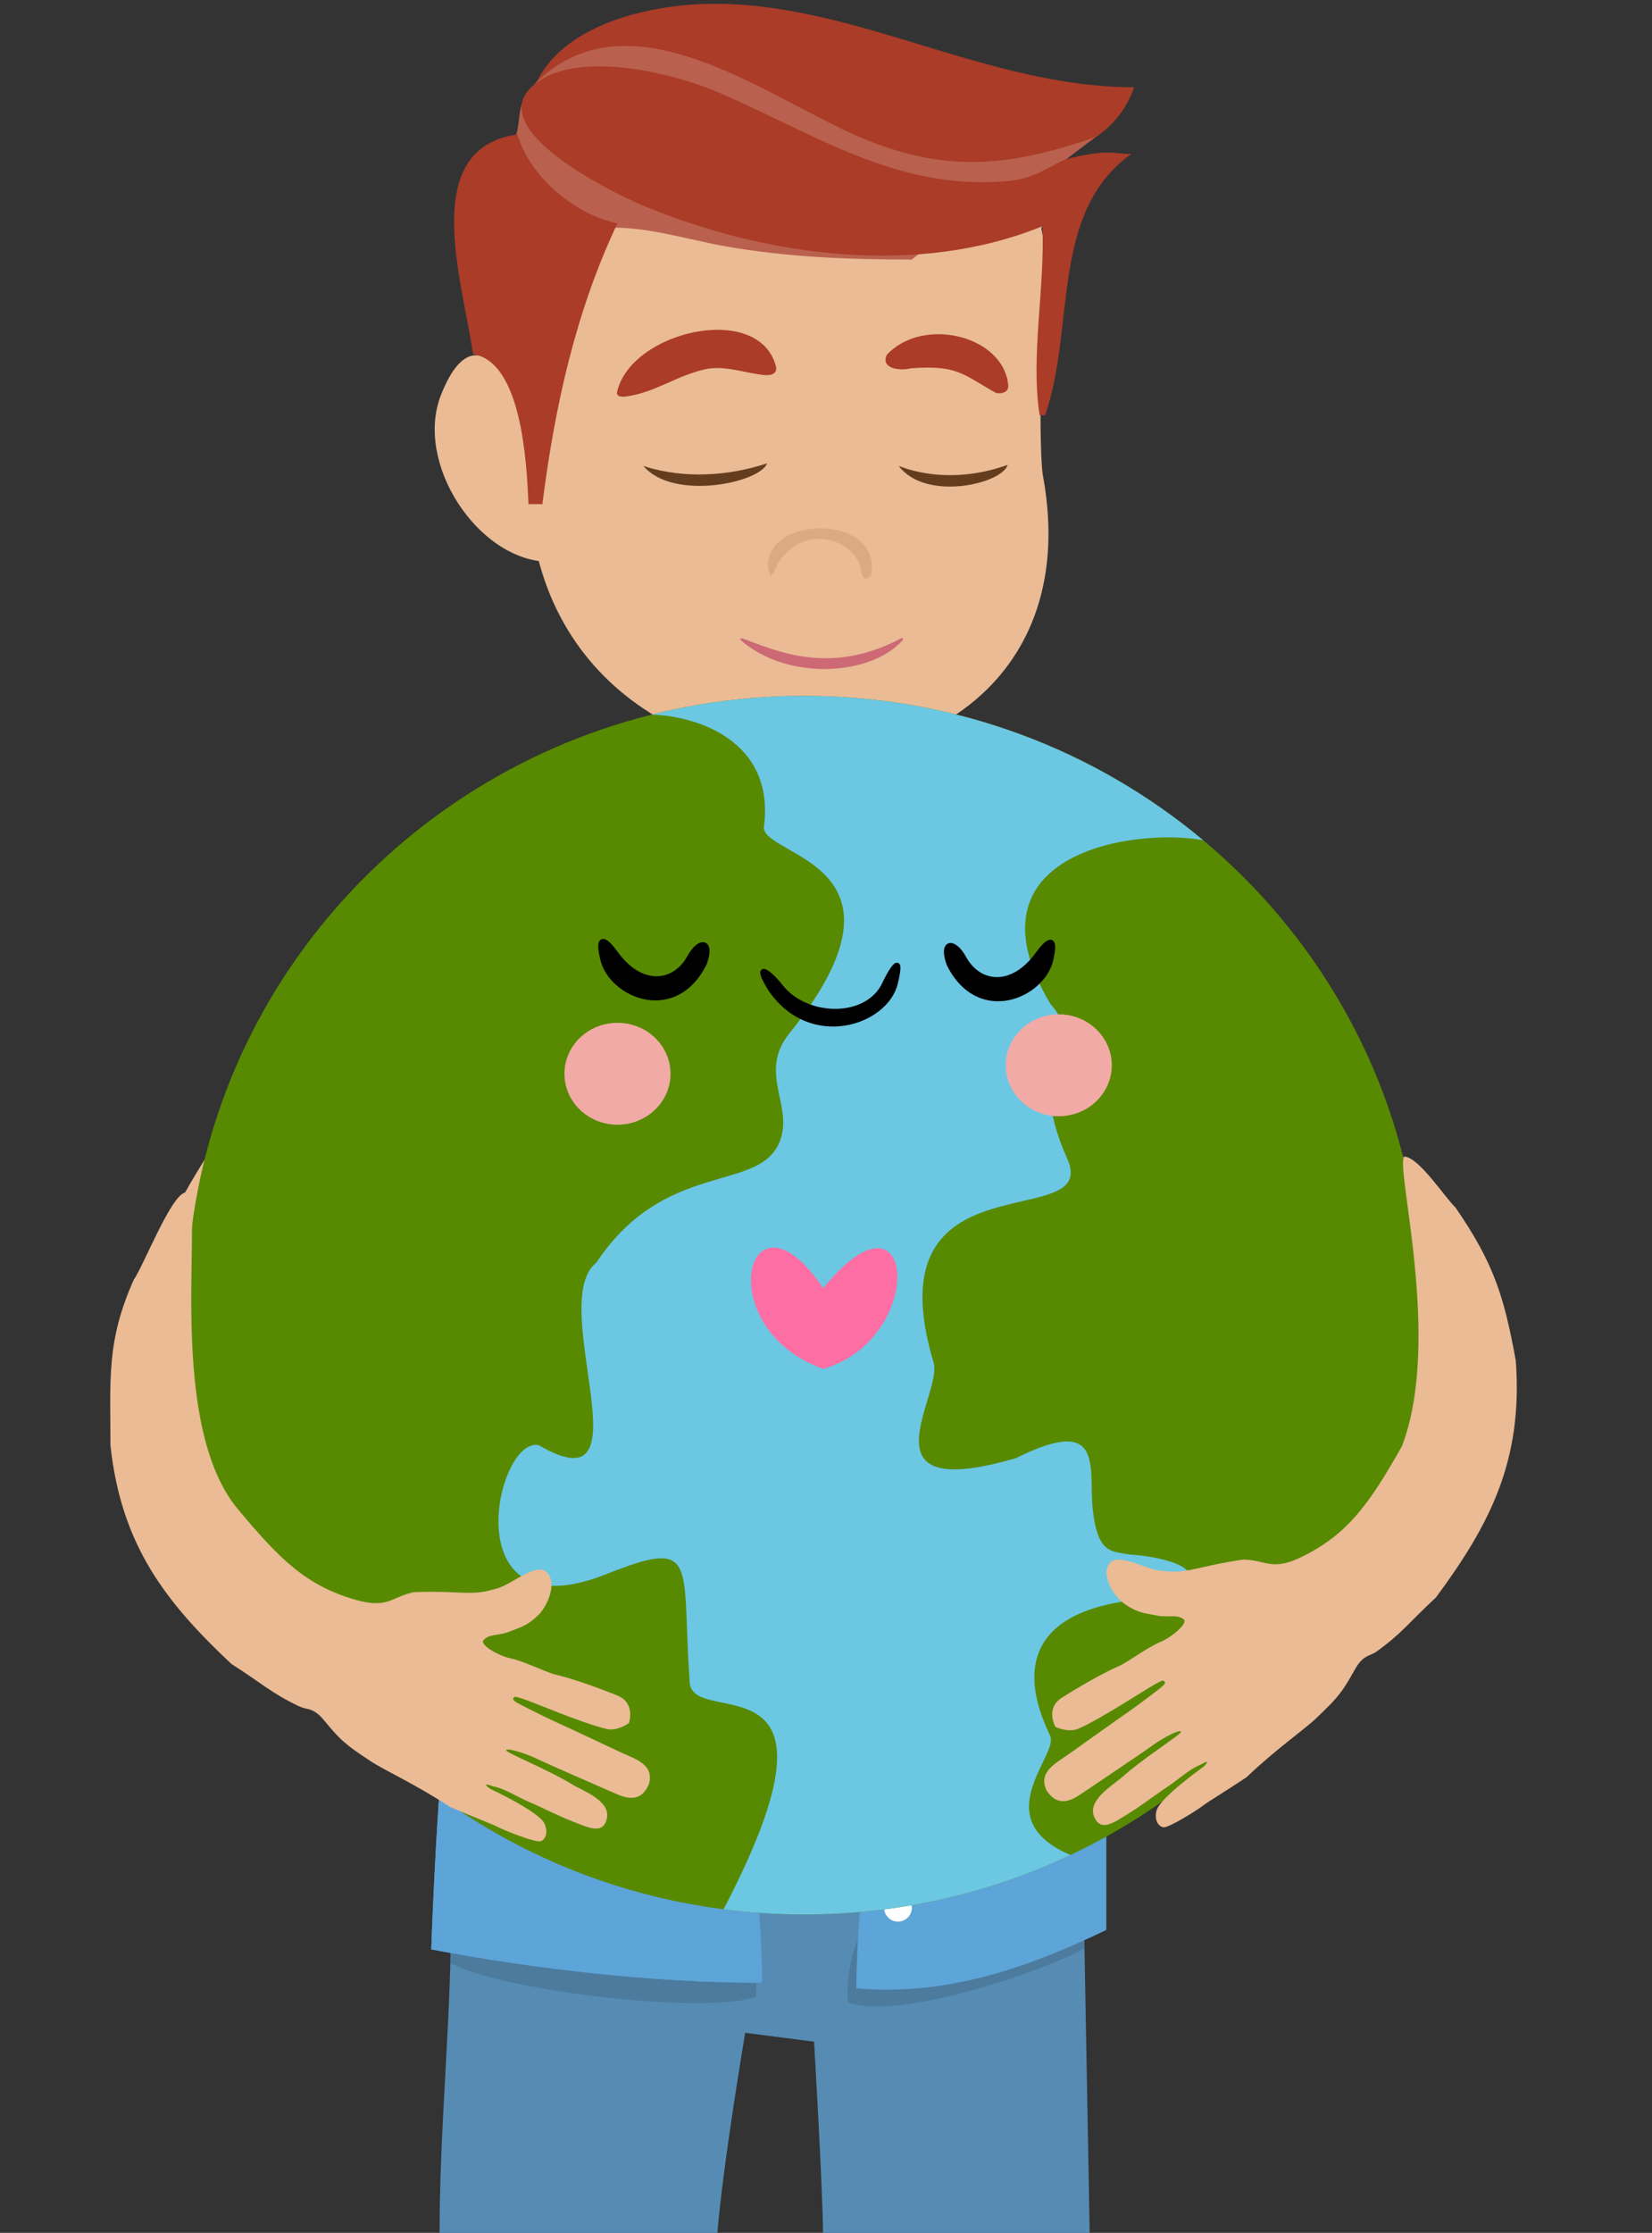 <svg width="345" height="466" viewBox="0 0 345 466" fill="none" xmlns="http://www.w3.org/2000/svg">
<rect x="0" y="0" width="345" height="466" fill="#333333" stroke="none"/>
<g clip-path="url(#clip0)">
<path fill-rule="evenodd" clip-rule="evenodd" d="M140.537 162.639C141.559 168.063 153.301 195.702 153.301 195.702C153.301 195.702 131.153 199.653 126.613 202.58C127.05 192.388 126.613 176.56 131.254 166.699C134.735 165.539 137.359 163.522 140.537 162.639ZM195.654 200.922C195.654 200.922 179.409 198.022 171.287 196.862C171.349 189.232 174.188 170.76 175.348 163.219C180.57 166.699 182.89 167.859 186.371 170.18C189.272 175.98 191.76 185.349 195.654 200.922Z" fill="#568CB4"/>
<path d="M140.537 162.639L175.348 163.219L177.089 172.5L139.377 169.02L140.537 162.639Z" fill="#4C7B9E"/>
<path fill-rule="evenodd" clip-rule="evenodd" d="M217.701 47.208C215.38 52.678 199.556 57.958 188.692 59.044C168.199 61.094 147.776 55.819 127.193 55.762C125.576 67.75 121.399 79.496 121.399 91.725C121.399 122.981 140.631 155.58 174.768 158.579C174.768 166.119 172.443 184.787 174.768 194.542L135.895 196.862L141.117 163.652C142.935 159.895 143.601 156.088 144.598 152.051C131.631 145.883 117.716 131.571 114.429 117.248C99.81 116.895 86.503 96.671 92.082 82.462C99.467 63.654 108.367 81.53 109.787 89.405L112.688 99.266C116.169 87.665 117.527 79.621 119.738 67.363C120.736 61.827 120.564 54.619 124.375 50.134C129.432 44.186 137.15 48.56 143.438 49.529C161.558 52.32 178.4 55.51 196.815 52.429C202.329 51.506 214.8 48.368 217.701 47.208Z" fill="#EABB95"/>
<path d="M217.928 51.769C218.795 26.067 137.197 -40.197 113.382 78.274C88.356 177.87 232.459 183.091 217.928 99.96C216.779 95.462 217.449 65.959 217.928 51.769Z" fill="#EABB95"/>
<path fill-rule="evenodd" clip-rule="evenodd" d="M236.847 18.206C231.702 33.325 212.288 35.623 198.555 34.249C166.457 31.038 146.074 3.188 112.108 17.046C117.954 5.059 135.386 1.117 147.499 0.821C177.933 0.078 205.639 18.206 236.847 18.206Z" fill="#AA3C28"/>
<path fill-rule="evenodd" clip-rule="evenodd" d="M228.725 28.647C198.184 51.504 220.022 39.088 191.593 39.088C181.309 36.392 121.408 15.286 111.528 17.626C131.855 -2.893 161.442 21.443 181.15 29.285C198.666 36.255 211.572 34.494 228.725 28.647Z" fill="#B9614E"/>
<path fill-rule="evenodd" clip-rule="evenodd" d="M109.207 21.106C121.391 44.888 169.106 50.809 193.333 51.849L190.433 54.169C177.129 54.169 164.116 53.679 150.98 51.312C142.771 49.832 132.621 46.532 124.292 47.788C124.292 43.683 119.256 44.224 116.169 42.181C111.364 39.001 110.898 32.958 106.886 29.807C108.824 27.274 107.949 23.983 109.207 21.106Z" fill="#B9614E"/>
<path fill-rule="evenodd" clip-rule="evenodd" d="M222.343 33.287C231.626 30.967 232.206 32.127 236.267 32.127C219.242 44.319 224.668 67.827 218.281 86.652H217.121C215.18 74.591 218.251 60.02 217.701 47.208C191.823 57.752 160.419 53.641 134.735 43.098C128.984 40.737 101.271 27.491 110.948 18.206C119.534 9.965 140.571 15.233 149.82 19.193C169.928 27.802 187.135 39.781 210.159 37.818C215.472 37.365 217.701 35.607 222.343 33.287Z" fill="#AA3C28"/>
<path fill-rule="evenodd" clip-rule="evenodd" d="M108.047 28.067C110.696 36.982 120.075 44.77 128.933 46.628C120.229 65.028 115.869 84.752 113.268 105.213H110.368C109.988 96.487 108.95 75.515 98.764 73.891C96.775 59.123 87.16 30.967 108.047 28.067Z" fill="#AA3C28"/>
<path fill-rule="evenodd" clip-rule="evenodd" d="M162.021 76.359C162.021 76.359 162.909 78.846 158.848 78.184C155.083 77.681 151.028 76.216 147.244 77.069C141.166 78.439 136.804 81.943 130.733 82.746C130.069 82.834 128.608 82.906 128.879 81.746C131.825 69.061 158.376 63.005 162.021 76.359Z" fill="#AA3C28"/>
<path fill-rule="evenodd" clip-rule="evenodd" d="M210.556 80.35C210.725 82.094 208.793 82.226 207.974 81.99C200.873 78.015 199.933 76.17 190.25 76.86C187.93 77.44 183.895 76.981 185.187 74.062C192.729 65.941 209.554 70.002 210.556 80.35Z" fill="#AA3C28"/>
<path fill-rule="evenodd" clip-rule="evenodd" d="M181.854 120.271C181.854 120.271 181.224 120.797 180.646 120.745C180.008 120.688 179.698 118.331 179.698 118.331C177.429 111.139 165.346 109.475 161.525 119.615C160.266 120.668 161.896 121.978 160.421 118.934C159.145 107.172 184.778 107.138 181.854 120.271Z" fill="#DAAA85"/>
<path d="M154.677 133.265C154.677 133.265 154.488 133.429 154.677 133.594C164.386 142.114 181.817 141.138 188.534 133.594C188.717 133.389 188.534 133.265 188.534 133.265C188.534 133.265 188.321 133.092 188.07 133.265C173.443 141.003 162.409 135.946 155.14 133.265C154.885 133.171 154.677 133.265 154.677 133.265Z" fill="#CD6975"/>
<path d="M248.436 290.25C230.798 287.002 207.838 245.006 207.838 236.306L246.695 231.665C254.624 252.547 266.073 293.499 248.436 290.25Z" fill="#DAAA85"/>
<path d="M232.206 281.55C232.206 281.55 230.975 289.26 232.206 289.67C233.946 290.25 236.847 280.389 236.847 280.389L232.206 281.55Z" fill="#4C7B9E"/>
<path fill-rule="evenodd" clip-rule="evenodd" d="M207.838 184.681C220.739 190.588 241.034 212.88 244.483 227.025C245.789 232.381 244.106 238.976 243.706 244.426C242.975 254.397 244.325 266.047 242.196 275.747C241.265 279.992 238.418 285.14 233.371 282.654C233.371 282.654 217.892 262.955 217.121 254.867C215.524 238.093 220.376 197.095 207.838 184.681Z" fill="#568CB4"/>
<path d="M232.206 289.67C232.206 289.67 243.229 291.41 246.13 291.41C247.291 282.71 247.291 271.805 247.291 269.948C247.291 268.092 254.833 258.54 254.833 253.127C251.545 253.707 245.689 255.573 243.229 259.508C240.328 264.148 232.206 289.67 232.206 289.67Z" fill="#5DA4D8"/>
<path d="M85.419 300.691C86.58 300.111 87.74 298.371 87.74 298.371L44.807 303.011L50.028 305.912C50.028 305.912 72.998 306.9 85.419 300.691Z" fill="#4C7B9E"/>
<path d="M90.061 287.35C90.061 287.35 91.865 287.354 91.802 287.93C91.221 293.151 40.165 296.051 40.165 289.67C40.165 288.854 41.326 287.93 41.326 287.93L90.061 287.35Z" fill="#4C7B9E"/>
<path d="M35.624 254.537C56.26 213.857 97.173 180.804 116.472 176.18L97.996 228.095C92.55 243.396 79.258 265.022 68.115 272.257C59.234 278.022 36.672 296.674 31.996 288.956C32.143 281.62 31.687 262.296 35.624 254.537Z" fill="#EABB95"/>
<path d="M291.592 239.847C258.251 208.717 208.48 191.71 188.766 193.988L223.934 236.412C234.299 248.916 254.205 264.668 267.154 267.639C277.473 270.007 305.066 279.785 306.81 270.931C304.154 264.091 297.952 245.784 291.592 239.847Z" fill="#EABB95"/>
<path d="M86.58 303.011L85.42 299.531L47.128 303.011L48.868 307.072L86.58 303.011Z" fill="#DAAA85"/>
<path fill-rule="evenodd" clip-rule="evenodd" d="M181.15 389.439C180.087 397.847 179.004 406.483 178.829 414.961C196.989 414.95 210.395 409.639 226.404 402.2L227.564 466.006H171.867C171.867 457.574 170.007 426.101 170.007 426.101L155.622 424.242C155.622 424.242 150.925 452.035 149.82 466.006H91.802C91.802 446.304 93.716 426.523 94.122 406.841C116.251 409.65 136.544 413.801 159.103 413.801L156.202 389.439C164.287 390.077 173.056 390.461 181.15 389.439Z" fill="#568CB4"/>
<path d="M124.292 388.271L124.872 377.25C139.377 375.896 182.808 376.912 185.129 380.625C187.449 384.337 188.416 390.977 188.03 395.231C178.747 398.944 136.476 394.458 124.292 388.271Z" fill="#4C7B9E"/>
<path fill-rule="evenodd" clip-rule="evenodd" d="M174.187 185.841C184.021 238.8 188.691 337.174 188.691 390.599H153.88C149.783 338.696 140.973 237.826 141.117 185.841C148.66 195.122 166.064 195.702 174.187 185.841Z" fill="white"/>
<path d="M226.404 406.735V402.675C211.899 401.321 182.31 399.542 179.989 403.255C177.669 406.967 176.702 413.607 177.088 417.862C186.371 421.574 214.22 412.922 226.404 406.735Z" fill="#4C7B9E"/>
<path d="M94.122 409.741L94.703 398.72C109.207 397.366 152.638 398.382 154.959 402.095C157.28 405.807 158.247 412.447 157.86 416.701C148.577 420.414 106.306 415.928 94.122 409.741Z" fill="#4C7B9E"/>
<path fill-rule="evenodd" clip-rule="evenodd" d="M210.159 185.841C217.014 190.333 219.881 209.769 221.182 217.164C224.456 235.763 225.216 254.51 225.574 273.429C226.163 304.386 231.034 338.131 231.045 369.137C231.049 378.519 231.045 402.78 231.045 402.78C215.38 410.321 197.975 416.701 178.829 414.961C179.002 394.076 182.939 373.257 183.453 352.316C184.168 323.175 177.688 265.303 177.669 236.306C177.567 231.191 172.486 203.134 173.027 198.022L174.188 170.76C183.47 174.82 203.49 181.908 210.159 185.841Z" fill="#5DA4D8"/>
<path fill-rule="evenodd" clip-rule="evenodd" d="M152.721 198.022C152.721 238.246 152.749 315.653 154.507 355.795C155.357 375.198 159.103 394.356 159.103 413.801C136.564 413.801 112.117 410.996 90.061 406.841C90.061 406.841 90.954 380.608 92.765 361.597C94.216 346.355 96.051 330.492 96.426 315.192C96.627 306.946 96.426 300.111 96.426 288.51C96.426 276.909 92.765 216.004 92.765 216.004C86.766 202.082 98.764 193.962 98.764 180.041C100.888 179.241 135.315 166.699 143.438 171.92C145.759 181.201 145.759 180.041 148.659 188.161C151.56 194.252 151.56 194.542 152.721 198.022Z" fill="#5DA4D8"/>
<path fill-rule="evenodd" clip-rule="evenodd" d="M152.721 198.022C152.721 238.246 152.749 315.653 154.507 355.795C155.357 375.198 159.103 394.356 159.103 413.801C136.564 413.801 112.117 410.996 90.061 406.841C90.061 406.841 90.954 380.608 92.765 361.597C94.216 346.355 96.051 330.492 96.426 315.192C96.627 306.946 96.426 300.111 96.426 288.51C96.426 276.909 92.765 216.004 92.765 216.004C86.766 202.082 98.764 193.962 98.764 180.041C100.888 179.241 135.315 166.699 143.438 171.92C145.759 181.201 145.759 180.041 148.659 188.161C151.56 194.252 151.56 194.542 152.721 198.022Z" fill="#5DA4D8"/>
<path d="M171.287 196.862L173.027 199.762C173.027 199.762 195.807 203.224 195.654 202.663C195.371 201.624 193.914 199.182 193.914 199.182C187.73 195.568 171.287 196.862 171.287 196.862Z" fill="#4C7B9E"/>
<path d="M152.721 198.602L153.301 195.702C153.301 195.702 129.514 196.282 125.452 204.403C125.192 204.922 152.721 198.602 152.721 198.602Z" fill="#4C7B9E"/>
<path d="M127.193 185.261C127.773 181.781 133.575 197.953 125.452 204.403C125.452 195.702 127.098 185.834 127.193 185.261Z" fill="#4C7B9E"/>
<path fill-rule="evenodd" clip-rule="evenodd" d="M45.967 303.011C35.168 292.834 45.604 255.432 50.524 244.426C59.546 224.238 69.151 189.486 92.962 181.435C111.935 175.02 110.368 206.723 103.405 220.644C96.443 238.046 96.443 253.127 92.962 267.628C91.429 274.013 90.701 291.25 86.58 297.791C86.58 297.791 78.458 298.661 69.755 299.531C63.953 300.111 52.929 302.431 45.967 303.011Z" fill="#568CB4"/>
<path d="M91.802 287.93L87.74 298.371C86 301.271 46.547 303.011 44.807 303.011C43.414 303.011 40.94 292.571 40.166 289.67C42.022 290.598 76.717 290.83 91.802 287.93Z" fill="#5DA4D8"/>
<path d="M186.371 272.269C184.769 272.269 183.47 270.97 183.47 269.368C183.47 267.767 184.769 266.468 186.371 266.468C187.973 266.468 189.272 267.767 189.272 269.368C189.272 270.97 187.973 272.269 186.371 272.269Z" fill="white"/>
<path d="M187.532 401.04C185.93 401.04 184.631 399.742 184.631 398.14C184.631 396.538 185.93 395.24 187.532 395.24C189.134 395.24 190.433 396.538 190.433 398.14C190.433 399.742 189.134 401.04 187.532 401.04Z" fill="white"/>
<path d="M188.692 368.557C187.09 368.557 185.791 367.259 185.791 365.657C185.791 364.055 187.09 362.757 188.692 362.757C190.294 362.757 191.593 364.055 191.593 365.657C191.593 367.259 190.294 368.557 188.692 368.557Z" fill="white"/>
<path d="M188.692 333.754C187.09 333.754 185.791 332.456 185.791 330.854C185.791 329.252 187.09 327.954 188.692 327.954C190.294 327.954 191.593 329.252 191.593 330.854C191.593 332.456 190.294 333.754 188.692 333.754Z" fill="white"/>
<path d="M187.532 301.271C185.93 301.271 184.631 299.973 184.631 298.371C184.631 296.769 185.93 295.471 187.532 295.471C189.134 295.471 190.433 296.769 190.433 298.371C190.433 299.973 189.134 301.271 187.532 301.271Z" fill="white"/>
<path d="M185.211 243.266C183.609 243.266 182.31 241.968 182.31 240.366C182.31 238.764 183.609 237.466 185.211 237.466C186.813 237.466 188.112 238.764 188.112 240.366C188.112 241.968 186.813 243.266 185.211 243.266Z" fill="white"/>
<path d="M180.57 213.103C178.967 213.103 177.669 211.805 177.669 210.203C177.669 208.601 178.967 207.303 180.57 207.303C182.172 207.303 183.47 208.601 183.47 210.203C183.47 211.805 182.172 213.103 180.57 213.103Z" fill="white"/>
<path d="M160.192 96.694C158.796 100.729 140.582 104.634 134.363 97.239C140.325 99.239 149.655 100.172 160.192 96.694Z" fill="#643D1F"/>
<path d="M210.435 97.01C209.257 101.024 193.267 104.705 187.695 97.243C192.972 99.313 201.2 100.357 210.435 97.01Z" fill="#643D1F"/>
</g>
<path d="M296.87 272.388C296.87 322.972 266.92 366.658 223.556 387.137C206.718 395.089 187.858 399.543 167.943 399.543C162.236 399.543 156.617 399.177 151.107 398.468C87.857 390.333 39.015 336.986 39.015 272.388C39.015 213.021 80.267 163.156 136.043 149.155C146.245 146.594 156.933 145.233 167.943 145.233C199.714 145.233 228.802 156.567 251.275 175.36C279.167 198.684 296.87 233.497 296.87 272.388Z" fill="#578A01"/>
<path d="M167.942 145.233C156.932 145.233 146.245 146.594 136.043 149.155C144.904 149.324 162.006 154.271 159.525 172.702C159.525 178.904 193.35 180.234 164.841 215.678C158.07 224.095 166.17 231.133 162.626 238.716C157.863 248.906 138.785 242.134 124.524 263.527C113.891 271.945 136.043 315.363 112.561 301.629C103.7 299.414 94.396 341.06 126.296 328.655C146.233 320.68 142.246 325.997 144.018 350.807C144.018 361.441 179.905 343.342 151.107 398.468C156.617 399.177 162.236 399.543 167.942 399.543C187.858 399.543 206.718 395.089 223.556 387.137C205.834 379.606 221.108 366.314 219.336 362.327C217.564 358.339 207.692 339.025 233.514 334.415C258.324 329.984 246.805 325.111 235.729 324.407C232.246 323.696 229.196 324.407 228.197 314.92C227.311 306.502 230.855 294.983 212.247 304.287C179.019 314.034 196.988 291.083 194.968 284.35C181.677 240.045 230.078 257.848 222.88 241.817C213.133 220.108 227.311 218.336 219.336 209.475C200.551 177.93 237.058 172.702 251.275 175.36C228.802 156.567 199.714 145.233 167.942 145.233Z" fill="#6CC7E3"/>
<path d="M125.852 200.171C124.435 194.145 127.034 196.774 128.511 198.842C133.851 206.318 140.876 205.487 144.017 199.728C146.068 195.968 148.891 196.183 147.119 201.057C140.916 213.462 127.625 207.703 125.852 200.171Z" fill="black" stroke="black"/>
<path d="M219.453 200.345C220.87 194.319 218.271 196.948 216.794 199.016C211.454 206.492 204.429 205.662 201.287 199.902C199.237 196.142 196.414 196.357 198.186 201.231C204.389 213.636 217.68 207.877 219.453 200.345Z" fill="black" stroke="black"/>
<path d="M186.994 205.218C188.766 197.956 185.829 202.905 184.778 205.219C181.234 213.019 168.385 212.719 163.069 205.931C160.428 202.559 157.309 200.614 160.854 206.374C169.271 218.779 184.97 213.511 186.994 205.218Z" fill="black" stroke="black"/>
<path d="M171.929 268.843C155.98 245.362 148.005 277.261 171.929 285.679C193.639 279.477 191.424 244.919 171.929 268.843Z" fill="#FD6EA4"/>
<ellipse cx="128.954" cy="224.095" rx="11.076" ry="10.633" fill="#F1AAA6"/>
<ellipse cx="221.108" cy="222.323" rx="11.076" ry="10.633" fill="#F1AAA6"/>
<path fill-rule="evenodd" clip-rule="evenodd" d="M112.374 337.112C110.118 339.273 109.012 339.482 106.453 340.497C103.963 341.483 102.244 340.89 100.956 342.33C100.157 343.223 103.927 345.502 106.595 346.089C109.738 346.781 114.051 349.056 116.143 349.527C119.806 350.351 126.222 352.738 128.98 353.878C132.794 355.455 131.347 359.601 131.347 359.601C131.347 359.601 129.002 361.308 126.838 360.866C124.491 360.384 119.649 358.589 116.755 357.469C112.048 355.648 107.88 353.86 107.433 354.156C106.8 354.573 107.419 355.022 107.957 355.346C108.495 355.672 113.311 358.114 115.287 359.011C119.24 360.806 128.586 365.222 129.572 365.682C132.531 367.044 136.666 368.172 135.538 372.307C133.894 376.302 130.782 375.354 128.35 374.235C127.249 373.728 115.437 368.645 111.998 367.001C109.427 365.772 105.811 364.741 105.703 365.266C105.595 365.79 114.219 369.181 119.546 372.433C121.684 373.737 127.501 375.791 126.752 379.444C126.004 383.097 122.648 381.316 119.607 380.146C116.566 378.976 113.187 377.209 110.689 376.154C108.073 375.05 105.498 373.322 103.062 372.823C99.999 371.754 102.408 373.342 102.408 373.342C102.408 373.342 112.538 378.05 113.697 380.576C114.527 382.387 113.965 383.836 112.944 384.25C111.923 384.666 105.214 381.953 104.051 381.335C102.89 380.72 98.891 379.216 93.981 377.108C86.754 372.347 80.236 369.449 77.416 367.57C74.597 365.691 73.181 364.779 71.402 363.154C69.436 361.357 67.641 358.823 66.703 357.985C64.918 356.387 63.974 356.818 62.497 356.124C56.793 353.443 54.522 351.202 48.319 347.263C34.585 334.366 25.281 322.452 23.066 301.629C23.065 287.894 22.18 279.92 27.939 267.071C29.907 264.309 35.565 249.752 38.572 248.906C43.383 247.552 33.772 295.869 49.648 314.921C58.51 325.554 64.051 330.992 74.378 333.908C81.08 335.801 81.785 333.216 86.484 332.275C89.193 332.162 92.334 332.204 94.801 332.322C99.734 332.555 100.707 332.396 103.916 331.474C106.994 330.588 112.091 325.927 114.253 328.183C116.413 330.438 114.346 335.221 112.374 337.112Z" fill="#EABB95"/>
<path fill-rule="evenodd" clip-rule="evenodd" d="M235.044 334.875C237.65 336.597 238.775 336.605 241.475 337.145C244.101 337.669 245.686 336.777 247.212 337.964C248.157 338.699 244.857 341.616 242.337 342.672C239.369 343.915 235.532 346.926 233.558 347.764C230.103 349.231 224.218 352.729 221.708 354.344C218.239 356.578 220.404 360.398 220.404 360.398C220.404 360.398 223.017 361.658 225.068 360.835C227.29 359.941 231.732 357.307 234.379 355.687C238.683 353.053 242.465 350.548 242.957 350.758C243.654 351.056 243.125 351.608 242.654 352.023C242.184 352.44 237.883 355.705 236.099 356.941C232.531 359.415 224.128 365.434 223.24 366.063C220.573 367.933 216.706 369.783 218.556 373.649C220.89 377.285 223.781 375.796 225.975 374.259C226.967 373.563 237.677 366.447 240.766 364.213C243.075 362.543 246.449 360.881 246.648 361.379C246.848 361.876 238.971 366.756 234.313 370.909C232.443 372.575 227.088 375.637 228.479 379.098C229.869 382.557 232.852 380.204 235.634 378.508C238.417 376.813 241.425 374.47 243.693 372.984C246.069 371.429 248.293 369.268 250.601 368.341C253.423 366.741 251.336 368.735 251.336 368.735C251.336 368.735 242.214 375.18 241.526 377.873C241.033 379.804 241.846 381.128 242.925 381.353C244.003 381.579 250.118 377.708 251.151 376.893C252.184 376.079 255.848 373.883 260.302 370.93C266.56 364.952 272.453 360.934 274.891 358.58C277.328 356.226 278.558 355.075 280.017 353.158C281.629 351.038 282.941 348.224 283.714 347.231C285.184 345.34 286.189 345.594 287.519 344.647C292.651 340.988 294.483 338.377 299.88 333.39C311.083 318.242 318.103 304.855 316.553 283.971C314.094 270.459 311.952 263.643 303.984 252.034C301.554 249.669 296.435 241.668 293.325 241.374C291.11 242.704 301.3 279.477 292.781 301.809C285.967 313.857 281.489 320.2 271.851 324.918C265.597 327.981 264.44 325.564 259.648 325.48C256.963 325.853 253.881 326.457 251.475 327.015C246.663 328.128 245.677 328.146 242.355 327.813C239.168 327.493 233.318 323.82 231.596 326.426C229.874 329.033 232.765 333.368 235.044 334.875Z" fill="#EABB95"/>
<defs>
<clipPath id="clip0">
<rect width="292.412" height="465.201" fill="white" transform="matrix(-1 0 0 1 314.592 0.799)"/>
</clipPath>
</defs>
</svg>
